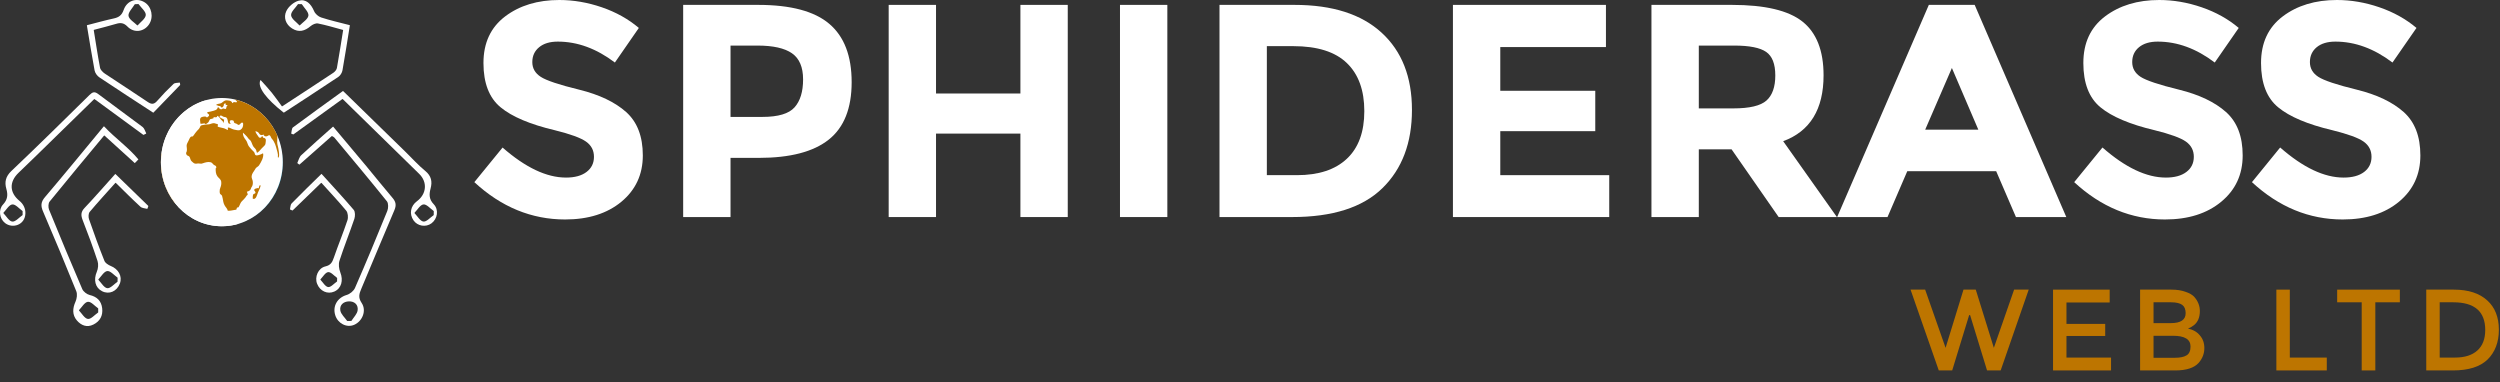 <svg width="157" height="24" viewBox="0 0 157 24" fill="none" xmlns="http://www.w3.org/2000/svg">
<rect x="0" y="0" width="157" height="24" fill="#333333" stroke="none"/>
<path d="M13.929 13.377C15.64 13.386 16.991 12.002 16.988 10.236C16.985 8.469 15.646 7.072 13.941 7.057C12.281 7.042 10.903 8.491 10.906 10.248C10.909 11.99 12.242 13.368 13.929 13.377ZM13.978 14.181C11.899 14.224 10.191 12.491 10.145 10.3C10.105 8.121 11.811 6.275 13.892 6.25C15.992 6.22 17.718 7.98 17.758 10.181C17.798 12.366 16.123 14.138 13.978 14.181Z" fill="#16799A"/>
<path d="M21.816 20.161L22.058 20.155C22.064 20.155 22.07 20.152 22.073 20.146C22.211 19.925 22.434 19.715 22.461 19.479C22.504 19.134 22.259 18.914 21.908 18.926C21.566 18.938 21.315 19.155 21.373 19.504C21.416 19.739 21.651 19.938 21.801 20.155C21.804 20.161 21.81 20.161 21.816 20.161ZM20.832 8.548C20.16 9.144 19.488 9.74 18.812 10.332C18.806 10.338 18.797 10.338 18.788 10.332L18.681 10.25C18.672 10.241 18.672 10.232 18.675 10.225C18.751 10.06 18.797 9.859 18.919 9.746C19.555 9.15 20.212 8.578 20.903 7.961C20.909 7.952 20.921 7.955 20.93 7.961C21.63 8.798 22.314 9.608 22.996 10.424C23.549 11.087 24.087 11.769 24.649 12.426C24.863 12.673 24.9 12.884 24.769 13.196C24.066 14.837 23.384 16.491 22.69 18.135C22.562 18.44 22.477 18.676 22.709 19.021C23.036 19.504 22.761 20.173 22.241 20.399C21.774 20.601 21.211 20.314 21.052 19.791C20.875 19.213 21.196 18.694 21.764 18.526C21.969 18.468 22.207 18.278 22.293 18.083C22.993 16.481 23.665 14.868 24.322 13.248C24.393 13.077 24.399 12.771 24.301 12.646C23.216 11.295 22.104 9.969 20.997 8.639C20.964 8.6 20.912 8.581 20.857 8.548C20.848 8.542 20.838 8.542 20.832 8.548Z" fill="white"/>
<path d="M18.944 0.26L18.727 0.257C18.721 0.257 18.715 0.26 18.712 0.263C18.553 0.498 18.263 0.743 18.281 0.957C18.302 1.186 18.611 1.382 18.804 1.592C18.813 1.599 18.822 1.599 18.828 1.592C19.027 1.391 19.341 1.201 19.369 0.978C19.393 0.761 19.112 0.507 18.959 0.269C18.956 0.263 18.95 0.26 18.944 0.26ZM21.954 1.577C21.967 1.58 21.973 1.589 21.97 1.599C21.811 2.583 21.67 3.499 21.508 4.413C21.481 4.563 21.377 4.74 21.255 4.823C20.118 5.584 18.969 6.326 17.835 7.069C17.826 7.075 17.817 7.072 17.81 7.069C16.722 6.21 16.151 5.474 16.349 5.043C16.356 5.031 16.371 5.031 16.38 5.04C16.622 5.312 16.857 5.559 17.071 5.825C17.291 6.1 17.492 6.39 17.7 6.672C17.706 6.681 17.716 6.681 17.725 6.675C18.898 5.908 19.919 5.244 20.931 4.572C21.032 4.505 21.135 4.383 21.157 4.273C21.297 3.493 21.417 2.711 21.548 1.898C21.548 1.889 21.542 1.877 21.533 1.877C20.98 1.727 20.475 1.574 19.965 1.473C19.824 1.446 19.626 1.54 19.506 1.641C19.14 1.953 18.764 2.054 18.345 1.788C17.939 1.534 17.795 1.097 17.978 0.703C18.113 0.41 18.455 0.122 18.758 0.043C19.216 -0.082 19.528 0.239 19.724 0.697C19.794 0.868 19.992 1.042 20.17 1.097C20.735 1.281 21.319 1.412 21.954 1.577Z" fill="white"/>
<path d="M21.169 17.663C21.169 17.669 21.166 17.675 21.163 17.679C20.974 17.81 20.775 18.048 20.607 18.027C20.43 18.003 20.283 17.737 20.124 17.569C20.118 17.562 20.118 17.55 20.124 17.544C20.283 17.376 20.433 17.11 20.607 17.089C20.778 17.07 20.977 17.312 21.163 17.446C21.169 17.449 21.172 17.456 21.172 17.462C21.169 17.529 21.169 17.596 21.169 17.663ZM22.254 13.742C22.309 13.574 22.312 13.296 22.214 13.18C21.569 12.419 20.888 11.689 20.203 10.931C20.197 10.921 20.185 10.921 20.176 10.931C19.525 11.569 18.911 12.162 18.315 12.774C18.238 12.85 18.241 13.009 18.211 13.137C18.208 13.146 18.214 13.156 18.22 13.159C18.266 13.18 18.312 13.198 18.358 13.217C18.364 13.22 18.373 13.22 18.379 13.214C18.956 12.654 19.537 12.092 20.164 11.487C20.173 11.481 20.182 11.481 20.191 11.487C20.732 12.089 21.258 12.642 21.744 13.232C21.851 13.363 21.878 13.654 21.82 13.828C21.557 14.619 21.236 15.393 20.964 16.184C20.866 16.471 20.766 16.655 20.433 16.731C19.977 16.838 19.748 17.397 19.913 17.819C20.093 18.284 20.567 18.498 20.992 18.311C21.441 18.113 21.573 17.611 21.371 17.104C21.285 16.887 21.248 16.588 21.319 16.374C21.606 15.487 21.954 14.626 22.254 13.742Z" fill="white"/>
<path d="M26.591 13.914C26.389 13.889 26.218 13.58 26.034 13.388C26.028 13.379 26.028 13.367 26.034 13.36C26.221 13.168 26.392 12.859 26.594 12.838C26.789 12.816 27.018 13.095 27.232 13.247C27.238 13.25 27.241 13.257 27.241 13.263C27.241 13.342 27.241 13.418 27.238 13.498C27.238 13.504 27.235 13.51 27.232 13.513C27.015 13.663 26.786 13.938 26.591 13.914ZM27.238 12.826C26.939 12.514 26.942 12.208 27.04 11.841C27.159 11.401 27.086 11.047 26.707 10.735C26.261 10.371 25.872 9.931 25.454 9.525C24.158 8.26 22.862 6.998 21.554 5.723C21.548 5.717 21.536 5.714 21.53 5.72C20.463 6.493 19.424 7.236 18.397 8C18.315 8.061 18.321 8.257 18.287 8.391C18.327 8.406 18.37 8.425 18.412 8.44C18.419 8.443 18.425 8.443 18.431 8.437C19.445 7.704 20.46 6.97 21.499 6.221C21.505 6.215 21.517 6.215 21.523 6.221C23.14 7.804 24.732 9.36 26.325 10.919C26.863 11.444 26.783 12.196 26.181 12.639C25.781 12.936 25.689 13.431 25.967 13.837C26.215 14.201 26.737 14.29 27.095 14.027C27.474 13.745 27.575 13.18 27.238 12.826Z" fill="white"/>
<path d="M6.167 19.611C6.167 19.534 6.167 19.455 6.167 19.378C6.167 19.369 6.164 19.366 6.16 19.36C5.943 19.21 5.717 18.929 5.519 18.954C5.317 18.975 5.146 19.284 4.962 19.476C4.956 19.482 4.956 19.494 4.962 19.501C5.146 19.696 5.314 20.002 5.519 20.029C5.711 20.054 5.943 19.776 6.157 19.629C6.164 19.626 6.167 19.617 6.167 19.611ZM6.561 8.514C6.552 8.508 6.542 8.508 6.533 8.517C5.375 9.914 4.235 11.277 3.117 12.658C3.028 12.765 3.022 13.022 3.08 13.165C3.761 14.837 4.455 16.503 5.167 18.156C5.241 18.321 5.458 18.483 5.632 18.526C6.084 18.633 6.359 18.886 6.417 19.357C6.472 19.828 6.28 20.173 5.867 20.381C5.455 20.589 5.094 20.433 4.825 20.121C4.532 19.776 4.55 19.369 4.742 18.944C4.828 18.755 4.865 18.474 4.791 18.29C4.116 16.619 3.422 14.953 2.71 13.297C2.554 12.939 2.554 12.695 2.823 12.38C4.058 10.928 5.265 9.452 6.512 7.942C6.521 7.933 6.533 7.933 6.542 7.942C7.242 8.688 8.064 9.253 8.691 10.011C8.55 10.155 8.605 10.1 8.465 10.244C7.838 9.675 7.212 9.107 6.561 8.514Z" fill="white"/>
<path d="M0.772 12.839C0.971 12.817 1.197 13.095 1.411 13.248C1.417 13.251 1.42 13.257 1.42 13.264C1.42 13.343 1.42 13.422 1.42 13.499C1.42 13.505 1.417 13.511 1.411 13.514C1.197 13.664 0.965 13.939 0.769 13.915C0.568 13.89 0.4 13.581 0.216 13.389C0.207 13.38 0.207 13.37 0.216 13.361C0.4 13.169 0.571 12.86 0.772 12.839ZM8.957 7.976C8.037 7.28 7.096 6.61 6.176 5.911C5.943 5.733 5.815 5.773 5.622 5.963C3.994 7.567 2.365 9.171 0.708 10.745C0.357 11.082 0.277 11.43 0.397 11.855C0.507 12.237 0.479 12.533 0.192 12.842C-0.12 13.178 -0.031 13.731 0.311 14.003C0.782 14.379 1.579 14.132 1.595 13.398C1.604 13.092 1.46 12.805 1.228 12.619C0.592 12.099 0.565 11.427 1.164 10.852C1.527 10.504 1.891 10.152 2.255 9.798C3.468 8.615 4.681 7.429 5.913 6.225C5.922 6.219 5.931 6.219 5.937 6.225C6.976 6.983 7.985 7.726 8.996 8.465C9.003 8.469 9.009 8.472 9.015 8.469C9.067 8.444 9.119 8.42 9.171 8.395C9.18 8.389 9.183 8.377 9.18 8.368C9.11 8.23 9.064 8.056 8.957 7.976Z" fill="white"/>
<path d="M6.738 17.022C6.933 17.001 7.162 17.279 7.376 17.429C7.382 17.432 7.386 17.441 7.386 17.447C7.382 17.524 7.382 17.603 7.382 17.679C7.382 17.689 7.379 17.692 7.376 17.698C7.159 17.845 6.93 18.123 6.735 18.098C6.533 18.071 6.362 17.765 6.178 17.569C6.172 17.563 6.172 17.551 6.178 17.545C6.362 17.352 6.536 17.041 6.738 17.022ZM7.257 10.935C7.248 10.925 7.239 10.925 7.23 10.935C6.56 11.68 5.949 12.386 5.31 13.059C5.072 13.309 5.075 13.52 5.191 13.823C5.524 14.669 5.839 15.525 6.126 16.393C6.191 16.591 6.166 16.87 6.081 17.065C5.864 17.569 5.974 18.068 6.411 18.288C6.854 18.514 7.34 18.303 7.529 17.802C7.697 17.352 7.437 16.888 6.939 16.695C6.793 16.637 6.612 16.518 6.557 16.381C6.212 15.516 5.894 14.642 5.589 13.761C5.543 13.63 5.552 13.401 5.634 13.306C6.145 12.698 6.686 12.111 7.245 11.485C7.251 11.479 7.266 11.479 7.272 11.485C7.807 12.01 8.302 12.508 8.819 12.982C8.917 13.074 9.094 13.077 9.238 13.114C9.247 13.117 9.256 13.111 9.259 13.101C9.277 13.053 9.296 13.001 9.314 12.949C9.314 12.943 9.314 12.933 9.308 12.927C8.635 12.276 7.963 11.622 7.257 10.935Z" fill="white"/>
<path d="M8.476 0.263C8.547 0.26 8.617 0.257 8.687 0.254C8.693 0.254 8.7 0.257 8.703 0.26C8.871 0.489 9.167 0.727 9.155 0.944C9.137 1.171 8.834 1.378 8.645 1.592C8.638 1.598 8.626 1.598 8.62 1.592C8.418 1.394 8.101 1.216 8.07 0.993C8.043 0.776 8.314 0.513 8.461 0.272C8.464 0.266 8.47 0.263 8.476 0.263ZM11.294 5.186C11.16 5.211 10.986 5.189 10.897 5.272C10.542 5.605 10.203 5.956 9.882 6.323C9.687 6.552 9.528 6.574 9.277 6.403C8.385 5.797 7.477 5.22 6.582 4.621C6.456 4.535 6.31 4.392 6.282 4.251C6.135 3.49 6.025 2.726 5.888 1.895C5.888 1.886 5.894 1.873 5.903 1.873C6.411 1.736 6.851 1.632 7.282 1.501C7.563 1.415 7.767 1.424 8.009 1.672C8.418 2.09 9.033 2.002 9.351 1.543C9.665 1.094 9.531 0.419 9.079 0.144C8.58 -0.162 7.975 0.031 7.767 0.62C7.648 0.963 7.459 1.091 7.147 1.158C6.6 1.277 6.056 1.43 5.472 1.58C5.463 1.58 5.457 1.592 5.457 1.601C5.619 2.564 5.766 3.496 5.94 4.422C5.97 4.584 6.105 4.771 6.242 4.859C7.364 5.611 8.498 6.341 9.616 7.072C9.623 7.078 9.632 7.075 9.638 7.069C10.206 6.482 10.756 5.911 11.309 5.342C11.312 5.336 11.316 5.33 11.316 5.324L11.294 5.186Z" fill="white"/>
<path d="M17.758 10.182C17.758 12.407 16.047 14.207 13.932 14.207C11.82 14.207 10.105 12.407 10.105 10.182C10.105 7.957 11.82 6.154 13.932 6.154C16.047 6.154 17.758 7.957 17.758 10.182Z" fill="white"/>
<path d="M15.506 8.576C15.548 8.622 15.579 8.68 15.619 8.723C15.652 8.762 15.704 8.79 15.738 8.836C15.805 8.934 15.836 9.077 15.9 9.184C15.952 9.276 16.065 9.34 16.092 9.444C16.138 9.612 16.12 9.639 16.273 9.496C16.303 9.465 16.328 9.444 16.364 9.398C16.401 9.343 16.459 9.3 16.502 9.251C16.566 9.184 16.642 9.129 16.667 9.05C16.679 9.007 16.704 8.799 16.691 8.753C16.679 8.704 16.587 8.64 16.532 8.655C16.517 8.616 16.49 8.573 16.465 8.539C16.413 8.582 16.429 8.637 16.352 8.649C16.267 8.665 16.239 8.6 16.202 8.539C16.141 8.448 16.047 8.338 16.041 8.234C16.117 8.255 16.184 8.276 16.239 8.335C16.276 8.374 16.294 8.432 16.343 8.46C16.398 8.49 16.496 8.5 16.539 8.441C16.578 8.539 16.655 8.585 16.759 8.558C16.823 8.542 16.884 8.451 16.954 8.512C16.994 8.545 17.024 8.662 17.07 8.71C17.254 8.915 17.324 9.166 17.391 9.435C17.416 9.529 17.449 9.627 17.455 9.725C17.459 9.783 17.437 9.847 17.459 9.902C17.614 9.887 17.468 9.239 17.443 9.157C17.404 9.001 17.397 8.912 17.413 8.747C17.419 8.677 17.425 8.603 17.422 8.53C16.93 7.378 15.937 6.516 14.736 6.244C14.797 6.287 14.876 6.342 14.879 6.372C14.888 6.464 14.769 6.412 14.726 6.412C14.638 6.409 14.644 6.452 14.577 6.479C14.595 6.314 14.246 6.275 14.136 6.314C14.045 6.348 13.984 6.424 13.904 6.47C13.794 6.534 13.678 6.489 13.568 6.593C13.629 6.605 13.678 6.635 13.736 6.654C13.77 6.663 13.812 6.654 13.837 6.672C13.892 6.709 13.877 6.779 13.956 6.745C14.008 6.727 14.048 6.638 14.06 6.602C14.066 6.589 14.045 6.571 14.06 6.541C14.072 6.522 14.152 6.479 14.17 6.473C14.13 6.574 14.207 6.62 14.289 6.593C14.283 6.635 14.25 6.648 14.228 6.69C14.21 6.727 14.219 6.782 14.201 6.81C14.143 6.895 14.088 6.806 14.023 6.813C13.947 6.819 13.935 6.892 13.843 6.855C13.785 6.831 13.736 6.764 13.696 6.721C13.66 6.758 13.663 6.813 13.623 6.855C13.565 6.913 13.489 6.932 13.415 6.956C13.299 6.993 13.152 7.02 13.027 7.042C12.969 7.152 13.14 7.133 13.131 7.24C13.128 7.28 13.119 7.271 13.101 7.298C13.094 7.308 13.015 7.366 12.997 7.381C12.951 7.329 12.905 7.311 12.841 7.317C12.798 7.32 12.682 7.338 12.645 7.363C12.508 7.451 12.587 7.638 12.584 7.763C12.654 7.787 12.703 7.76 12.77 7.757C12.801 7.754 12.81 7.742 12.838 7.745C12.859 7.748 12.871 7.781 12.893 7.787C12.96 7.794 13.042 7.726 13.082 7.681C13.128 7.632 13.149 7.525 13.198 7.488C13.232 7.464 13.235 7.479 13.275 7.467C13.32 7.451 13.47 7.439 13.406 7.347C13.476 7.363 13.648 7.409 13.641 7.28C13.718 7.265 13.834 7.457 13.883 7.515C13.938 7.583 14.048 7.629 14.011 7.736C14.045 7.702 14.06 7.641 14.066 7.592C14.075 7.512 14.094 7.534 14.023 7.485C13.987 7.46 13.669 7.347 13.84 7.259C13.898 7.231 13.996 7.326 14.054 7.338C14.152 7.357 14.216 7.341 14.271 7.457C14.299 7.519 14.305 7.601 14.32 7.665C14.357 7.794 14.387 7.778 14.509 7.757C14.405 7.723 14.402 7.58 14.5 7.549C14.525 7.54 14.638 7.555 14.668 7.586C14.696 7.613 14.677 7.665 14.702 7.696C14.739 7.748 14.812 7.748 14.864 7.775C14.9 7.794 14.934 7.836 14.977 7.842C15.059 7.855 15.114 7.723 15.169 7.705C15.298 7.665 15.276 7.815 15.258 7.925C15.24 8.035 15.133 8.163 15.026 8.182C14.934 8.194 14.806 8.157 14.717 8.142C14.607 8.121 14.518 8.066 14.421 8.026C14.265 7.965 14.311 8.05 14.32 8.163C14.228 8.142 14.146 8.078 14.054 8.053C13.996 8.038 13.944 8.032 13.886 8.014C13.84 7.995 13.764 7.992 13.724 7.974C13.62 7.928 13.69 7.946 13.681 7.849C13.675 7.76 13.675 7.8 13.592 7.778C13.528 7.76 13.467 7.726 13.394 7.736C13.293 7.745 13.201 7.803 13.104 7.809C12.951 7.815 12.822 7.827 12.676 7.864C12.584 7.885 12.581 7.94 12.529 8.041C12.498 8.096 12.468 8.127 12.422 8.166C12.349 8.234 12.312 8.304 12.242 8.383C12.208 8.423 12.153 8.527 12.116 8.555C12.08 8.585 12.04 8.561 11.997 8.582C11.927 8.616 11.869 8.787 11.832 8.854C11.786 8.949 11.719 9.047 11.719 9.157C11.722 9.291 11.759 9.389 11.725 9.514C11.707 9.575 11.67 9.581 11.695 9.667C11.731 9.786 11.789 9.759 11.866 9.814C11.96 9.884 11.927 10.028 12.037 10.129C12.141 10.22 12.202 10.296 12.327 10.278C12.413 10.266 12.465 10.257 12.553 10.272C12.645 10.284 12.642 10.287 12.737 10.254C12.893 10.199 13.07 10.147 13.235 10.19C13.336 10.217 13.363 10.312 13.443 10.361C13.528 10.416 13.592 10.397 13.583 10.55C13.568 10.556 13.562 10.556 13.547 10.562C13.537 10.73 13.547 10.923 13.648 11.067C13.742 11.201 13.877 11.25 13.895 11.43C13.904 11.522 13.898 11.589 13.874 11.681C13.861 11.736 13.816 11.837 13.803 11.901C13.791 11.959 13.788 12.118 13.819 12.167C13.852 12.216 13.916 12.231 13.944 12.298C13.959 12.341 13.975 12.418 13.984 12.457C14.014 12.613 14.023 12.745 14.103 12.891C14.173 13.026 14.271 13.084 14.305 13.233C14.439 13.246 14.598 13.209 14.726 13.185C14.742 13.181 14.833 13.172 14.839 13.163C14.873 13.133 14.852 13.075 14.885 13.041C14.91 13.013 14.946 13.041 14.971 13.02C14.998 12.998 15.011 12.955 15.029 12.925C15.078 12.827 15.108 12.723 15.185 12.644C15.255 12.567 15.347 12.494 15.408 12.408C15.441 12.366 15.472 12.314 15.499 12.274C15.518 12.246 15.536 12.268 15.552 12.231C15.567 12.185 15.515 12.084 15.503 12.042C15.591 12.008 15.655 12.002 15.72 11.922C15.753 11.877 15.762 11.822 15.784 11.776C15.802 11.745 15.83 11.711 15.842 11.681C15.885 11.577 15.891 11.446 15.863 11.336C15.836 11.232 15.787 11.161 15.805 11.048C15.826 10.893 15.927 10.789 16.004 10.66C16.044 10.593 16.062 10.55 16.117 10.511C16.181 10.462 16.227 10.446 16.276 10.37C16.401 10.174 16.56 9.899 16.529 9.655C16.468 9.609 16.459 9.664 16.407 9.685C16.346 9.716 16.138 9.777 16.077 9.756C15.989 9.725 16.013 9.643 15.973 9.575C15.93 9.502 15.83 9.438 15.775 9.364C15.71 9.282 15.625 9.202 15.582 9.108C15.53 9.001 15.518 8.891 15.444 8.799C15.338 8.668 15.243 8.518 15.258 8.331C15.341 8.408 15.429 8.49 15.506 8.576Z" fill="#BD7500"/>
<path d="M14.813 7.238C14.696 7.076 14.721 7.455 14.721 7.504C14.782 7.488 14.8 7.455 14.871 7.449C14.889 7.449 14.938 7.458 14.959 7.458C14.978 7.458 14.996 7.433 15.024 7.433C15.063 7.436 15.121 7.479 15.161 7.488C15.201 7.498 15.295 7.54 15.323 7.537C15.396 7.528 15.399 7.464 15.344 7.43C15.274 7.384 15.21 7.433 15.152 7.351C15.112 7.29 15.057 6.984 14.993 7.222C14.975 7.284 15.011 7.339 14.923 7.32C14.898 7.317 14.855 7.262 14.813 7.238Z" fill="#BD7500"/>
<path d="M15.635 7.196C15.601 7.196 15.537 7.221 15.528 7.261C15.512 7.322 15.552 7.312 15.589 7.343C15.65 7.392 15.714 7.456 15.745 7.536C15.76 7.569 15.772 7.612 15.784 7.646C15.791 7.667 15.803 7.749 15.815 7.762C15.836 7.783 16.023 7.783 16.059 7.792C16.072 7.694 15.922 7.652 15.892 7.572C15.882 7.545 15.904 7.496 15.892 7.474C15.87 7.444 15.824 7.447 15.794 7.426C15.754 7.398 15.668 7.328 15.662 7.276C15.659 7.236 15.711 7.239 15.702 7.202C15.69 7.16 15.65 7.166 15.635 7.196Z" fill="#BD7500"/>
<path d="M16.344 11.631C16.289 11.628 16.286 11.686 16.27 11.732C16.267 11.744 16.252 11.817 16.246 11.82C16.215 11.842 16.212 11.802 16.188 11.811C16.142 11.823 16.023 11.842 15.992 11.876C15.913 11.97 16.029 11.995 16.041 12.071C16.059 12.187 15.946 12.144 15.901 12.212C15.879 12.245 15.861 12.435 15.873 12.475C16.084 12.575 16.145 12.212 16.206 12.077C16.24 12.004 16.42 11.643 16.344 11.631Z" fill="#BD7500"/>
<path d="M10.986 12.63C10.955 12.539 10.842 12.487 10.796 12.404C10.759 12.334 10.729 12.2 10.723 12.12C10.824 12.108 10.87 12.044 10.833 11.952C10.796 11.851 10.735 11.759 10.732 11.646C10.726 11.555 10.738 11.46 10.729 11.362C10.726 11.298 10.732 11.246 10.753 11.185C10.775 11.124 10.824 11.069 10.805 10.998C10.778 10.889 10.659 10.797 10.576 10.736C10.506 10.678 10.417 10.632 10.377 10.543C10.335 10.448 10.335 10.329 10.304 10.228C10.286 10.173 10.246 10.131 10.231 10.076C10.203 9.981 10.234 9.892 10.203 9.794C10.182 9.73 10.161 9.672 10.145 9.617C10.121 9.801 10.105 9.99 10.105 10.183C10.105 11.161 10.439 12.059 10.992 12.759C10.989 12.716 10.998 12.667 10.986 12.63Z" fill="#BD7500"/>
<path d="M14.818 14.043C12.657 14.043 10.906 12.2 10.906 9.927C10.906 8.337 11.762 6.959 13.015 6.271C11.346 6.705 10.105 8.292 10.105 10.183C10.105 12.408 11.82 14.208 13.932 14.208C14.32 14.208 14.696 14.147 15.047 14.037C14.971 14.04 14.894 14.043 14.818 14.043Z" fill="white"/>
<path d="M122.183 21.845L123.307 18.189H124.078L125.214 21.845L126.486 18.189H127.403L125.642 23.263H124.787L123.723 19.791H123.662L122.598 23.263H121.755L119.982 18.189H120.899L122.183 21.845Z" fill="#BD7500"/>
<path d="M132.488 18.189V18.996H129.774V20.341H132.207V21.099H129.774V22.456H132.574V23.263H128.931V18.189H132.488Z" fill="#BD7500"/>
<path d="M136.611 23.263H134.398V18.189H136.367C136.709 18.189 137.002 18.235 137.247 18.324C137.497 18.406 137.687 18.517 137.809 18.654C138.035 18.917 138.151 19.21 138.151 19.534C138.151 19.934 138.023 20.231 137.772 20.427C137.681 20.494 137.62 20.534 137.589 20.549C137.555 20.567 137.494 20.595 137.406 20.634C137.723 20.702 137.971 20.842 138.151 21.062C138.338 21.276 138.433 21.539 138.433 21.857C138.433 22.208 138.313 22.517 138.078 22.786C137.791 23.104 137.302 23.263 136.611 23.263ZM135.242 20.292H136.33C136.947 20.292 137.259 20.084 137.259 19.669C137.259 19.424 137.186 19.25 137.039 19.143C136.892 19.039 136.66 18.984 136.342 18.984H135.242V20.292ZM135.242 22.468H136.587C136.904 22.468 137.143 22.419 137.308 22.321C137.479 22.224 137.565 22.037 137.565 21.759C137.565 21.313 137.201 21.087 136.477 21.087H135.242V22.468Z" fill="#BD7500"/>
<path d="M142.956 23.263V18.189H143.8V22.456H146.122V23.263H142.956Z" fill="#BD7500"/>
<path d="M149.17 18.984V23.263H148.315V18.984H146.774V18.189H150.711V18.984H149.17Z" fill="#BD7500"/>
<path d="M154.105 18.189C155.01 18.189 155.706 18.416 156.195 18.862C156.684 19.302 156.929 19.919 156.929 20.708C156.929 21.49 156.69 22.113 156.22 22.578C155.746 23.036 155.022 23.263 154.044 23.263H152.369V18.189H154.105ZM156.073 20.72C156.073 19.565 155.404 18.984 154.068 18.984H153.213V22.456H154.166C154.777 22.456 155.245 22.309 155.572 22.016C155.905 21.722 156.073 21.291 156.073 20.72Z" fill="#BD7500"/>
<path d="M33.86 2.964C33.572 3.2 33.429 3.511 33.429 3.9C33.429 4.288 33.603 4.593 33.955 4.823C34.303 5.052 35.11 5.324 36.375 5.632C37.64 5.944 38.621 6.412 39.321 7.035C40.018 7.659 40.369 8.566 40.369 9.761C40.369 10.956 39.92 11.925 39.025 12.668C38.129 13.41 36.95 13.783 35.489 13.783C33.38 13.783 31.479 13.001 29.789 11.439L31.562 9.266C32.998 10.522 34.324 11.152 35.547 11.152C36.091 11.152 36.522 11.036 36.833 10.8C37.145 10.565 37.301 10.247 37.301 9.847C37.301 9.446 37.136 9.129 36.803 8.893C36.473 8.658 35.819 8.42 34.841 8.178C33.291 7.811 32.154 7.332 31.439 6.739C30.721 6.149 30.361 5.22 30.361 3.958C30.361 2.692 30.816 1.718 31.724 1.03C32.631 0.345 33.765 0 35.125 0C36.014 0 36.904 0.153 37.796 0.458C38.685 0.764 39.459 1.195 40.119 1.754L38.615 3.927C37.457 3.05 36.265 2.613 35.03 2.613C34.535 2.613 34.144 2.729 33.86 2.964Z" fill="white"/>
<path d="M49.899 6.74C50.256 6.339 50.434 5.756 50.434 4.986C50.434 4.218 50.201 3.671 49.737 3.347C49.272 3.024 48.551 2.862 47.573 2.862H45.877V7.342H47.879C48.872 7.342 49.544 7.14 49.899 6.74ZM52.081 1.499C53.016 2.293 53.484 3.513 53.484 5.16C53.484 6.804 53.004 8.008 52.044 8.769C51.084 9.533 49.621 9.915 47.65 9.915H45.877V13.631H42.903V0.307H47.613C49.657 0.307 51.149 0.704 52.081 1.499Z" fill="white"/>
<path d="M64.082 0.307H67.055V13.631H64.082V8.39H58.782V13.631H55.809V0.307H58.782V5.872H64.082V0.307Z" fill="white"/>
<path d="M70.335 0.307H73.309V13.631H70.335V0.307Z" fill="white"/>
<path d="M84.582 9.97C85.312 9.285 85.679 8.289 85.679 6.978C85.679 5.67 85.312 4.662 84.582 3.959C83.851 3.253 82.73 2.898 81.217 2.898H79.558V11H81.446C82.806 11 83.851 10.658 84.582 9.97ZM86.764 2.052C88.035 3.213 88.671 4.833 88.671 6.902C88.671 8.974 88.05 10.612 86.813 11.819C85.572 13.029 83.683 13.631 81.141 13.631H76.584V0.307H81.293C83.668 0.307 85.493 0.887 86.764 2.052Z" fill="white"/>
<path d="M100.853 0.307V2.956H94.218V5.701H100.183V8.237H94.218V11H101.06V13.631H91.244V0.307H100.853Z" fill="white"/>
<path d="M110.936 6.312C111.305 5.982 111.489 5.456 111.489 4.738C111.489 4.02 111.299 3.528 110.917 3.262C110.535 2.996 109.869 2.862 108.915 2.862H106.685V6.807H108.857C109.875 6.807 110.566 6.642 110.936 6.312ZM114.52 4.729C114.52 6.865 113.674 8.243 111.984 8.867L115.358 13.631H111.7L108.744 9.38H106.685V13.631H103.711V0.307H108.763C110.835 0.307 112.311 0.655 113.194 1.355C114.077 2.055 114.52 3.179 114.52 4.729Z" fill="white"/>
<path d="M122.579 4.27L120.902 8.143H124.239L122.579 4.27ZM126.601 13.631L125.36 10.752H119.777L118.536 13.631H115.373L121.131 0.307H124.01L129.764 13.631H126.601Z" fill="white"/>
<path d="M134.331 2.964C134.043 3.2 133.903 3.511 133.903 3.9C133.903 4.288 134.077 4.593 134.425 4.823C134.777 5.052 135.584 5.324 136.846 5.632C138.111 5.944 139.092 6.412 139.792 7.035C140.492 7.659 140.84 8.566 140.84 9.761C140.84 10.956 140.394 11.925 139.495 12.668C138.6 13.41 137.423 13.783 135.959 13.783C133.851 13.783 131.95 13.001 130.26 11.439L132.035 9.263C133.469 10.522 134.798 11.152 136.017 11.152C136.565 11.152 136.992 11.036 137.304 10.8C137.616 10.565 137.772 10.247 137.772 9.847C137.772 9.446 137.607 9.129 137.277 8.893C136.947 8.658 136.289 8.42 135.312 8.178C133.762 7.811 132.628 7.332 131.91 6.739C131.192 6.149 130.834 5.22 130.834 3.958C130.834 2.692 131.287 1.718 132.197 1.03C133.105 0.345 134.239 0 135.599 0C136.488 0 137.377 0.153 138.267 0.458C139.156 0.764 139.932 1.195 140.592 1.754L139.086 3.927C137.931 3.05 136.736 2.613 135.504 2.613C135.009 2.613 134.618 2.729 134.331 2.964Z" fill="white"/>
<path d="M145.49 2.964C145.205 3.2 145.062 3.511 145.062 3.9C145.062 4.288 145.236 4.593 145.587 4.823C145.936 5.052 146.743 5.324 148.008 5.632C149.273 5.944 150.254 6.412 150.951 7.035C151.651 7.659 151.999 8.566 151.999 9.761C151.999 10.956 151.553 11.925 150.657 12.668C149.762 13.41 148.582 13.783 147.122 13.783C145.013 13.783 143.112 13.001 141.422 11.439L143.194 9.263C144.631 10.522 145.957 11.152 147.177 11.152C147.724 11.152 148.154 11.036 148.466 10.8C148.775 10.565 148.931 10.247 148.931 9.847C148.931 9.446 148.766 9.129 148.436 8.893C148.106 8.658 147.452 8.42 146.474 8.178C144.921 7.811 143.787 7.332 143.069 6.739C142.351 6.149 141.993 5.22 141.993 3.958C141.993 2.692 142.446 1.718 143.356 1.03C144.264 0.345 145.398 0 146.758 0C147.647 0 148.54 0.153 149.426 0.458C150.318 0.764 151.091 1.195 151.755 1.754L150.248 3.927C149.09 3.05 147.895 2.613 146.663 2.613C146.168 2.613 145.777 2.729 145.49 2.964Z" fill="white"/>
</svg>

